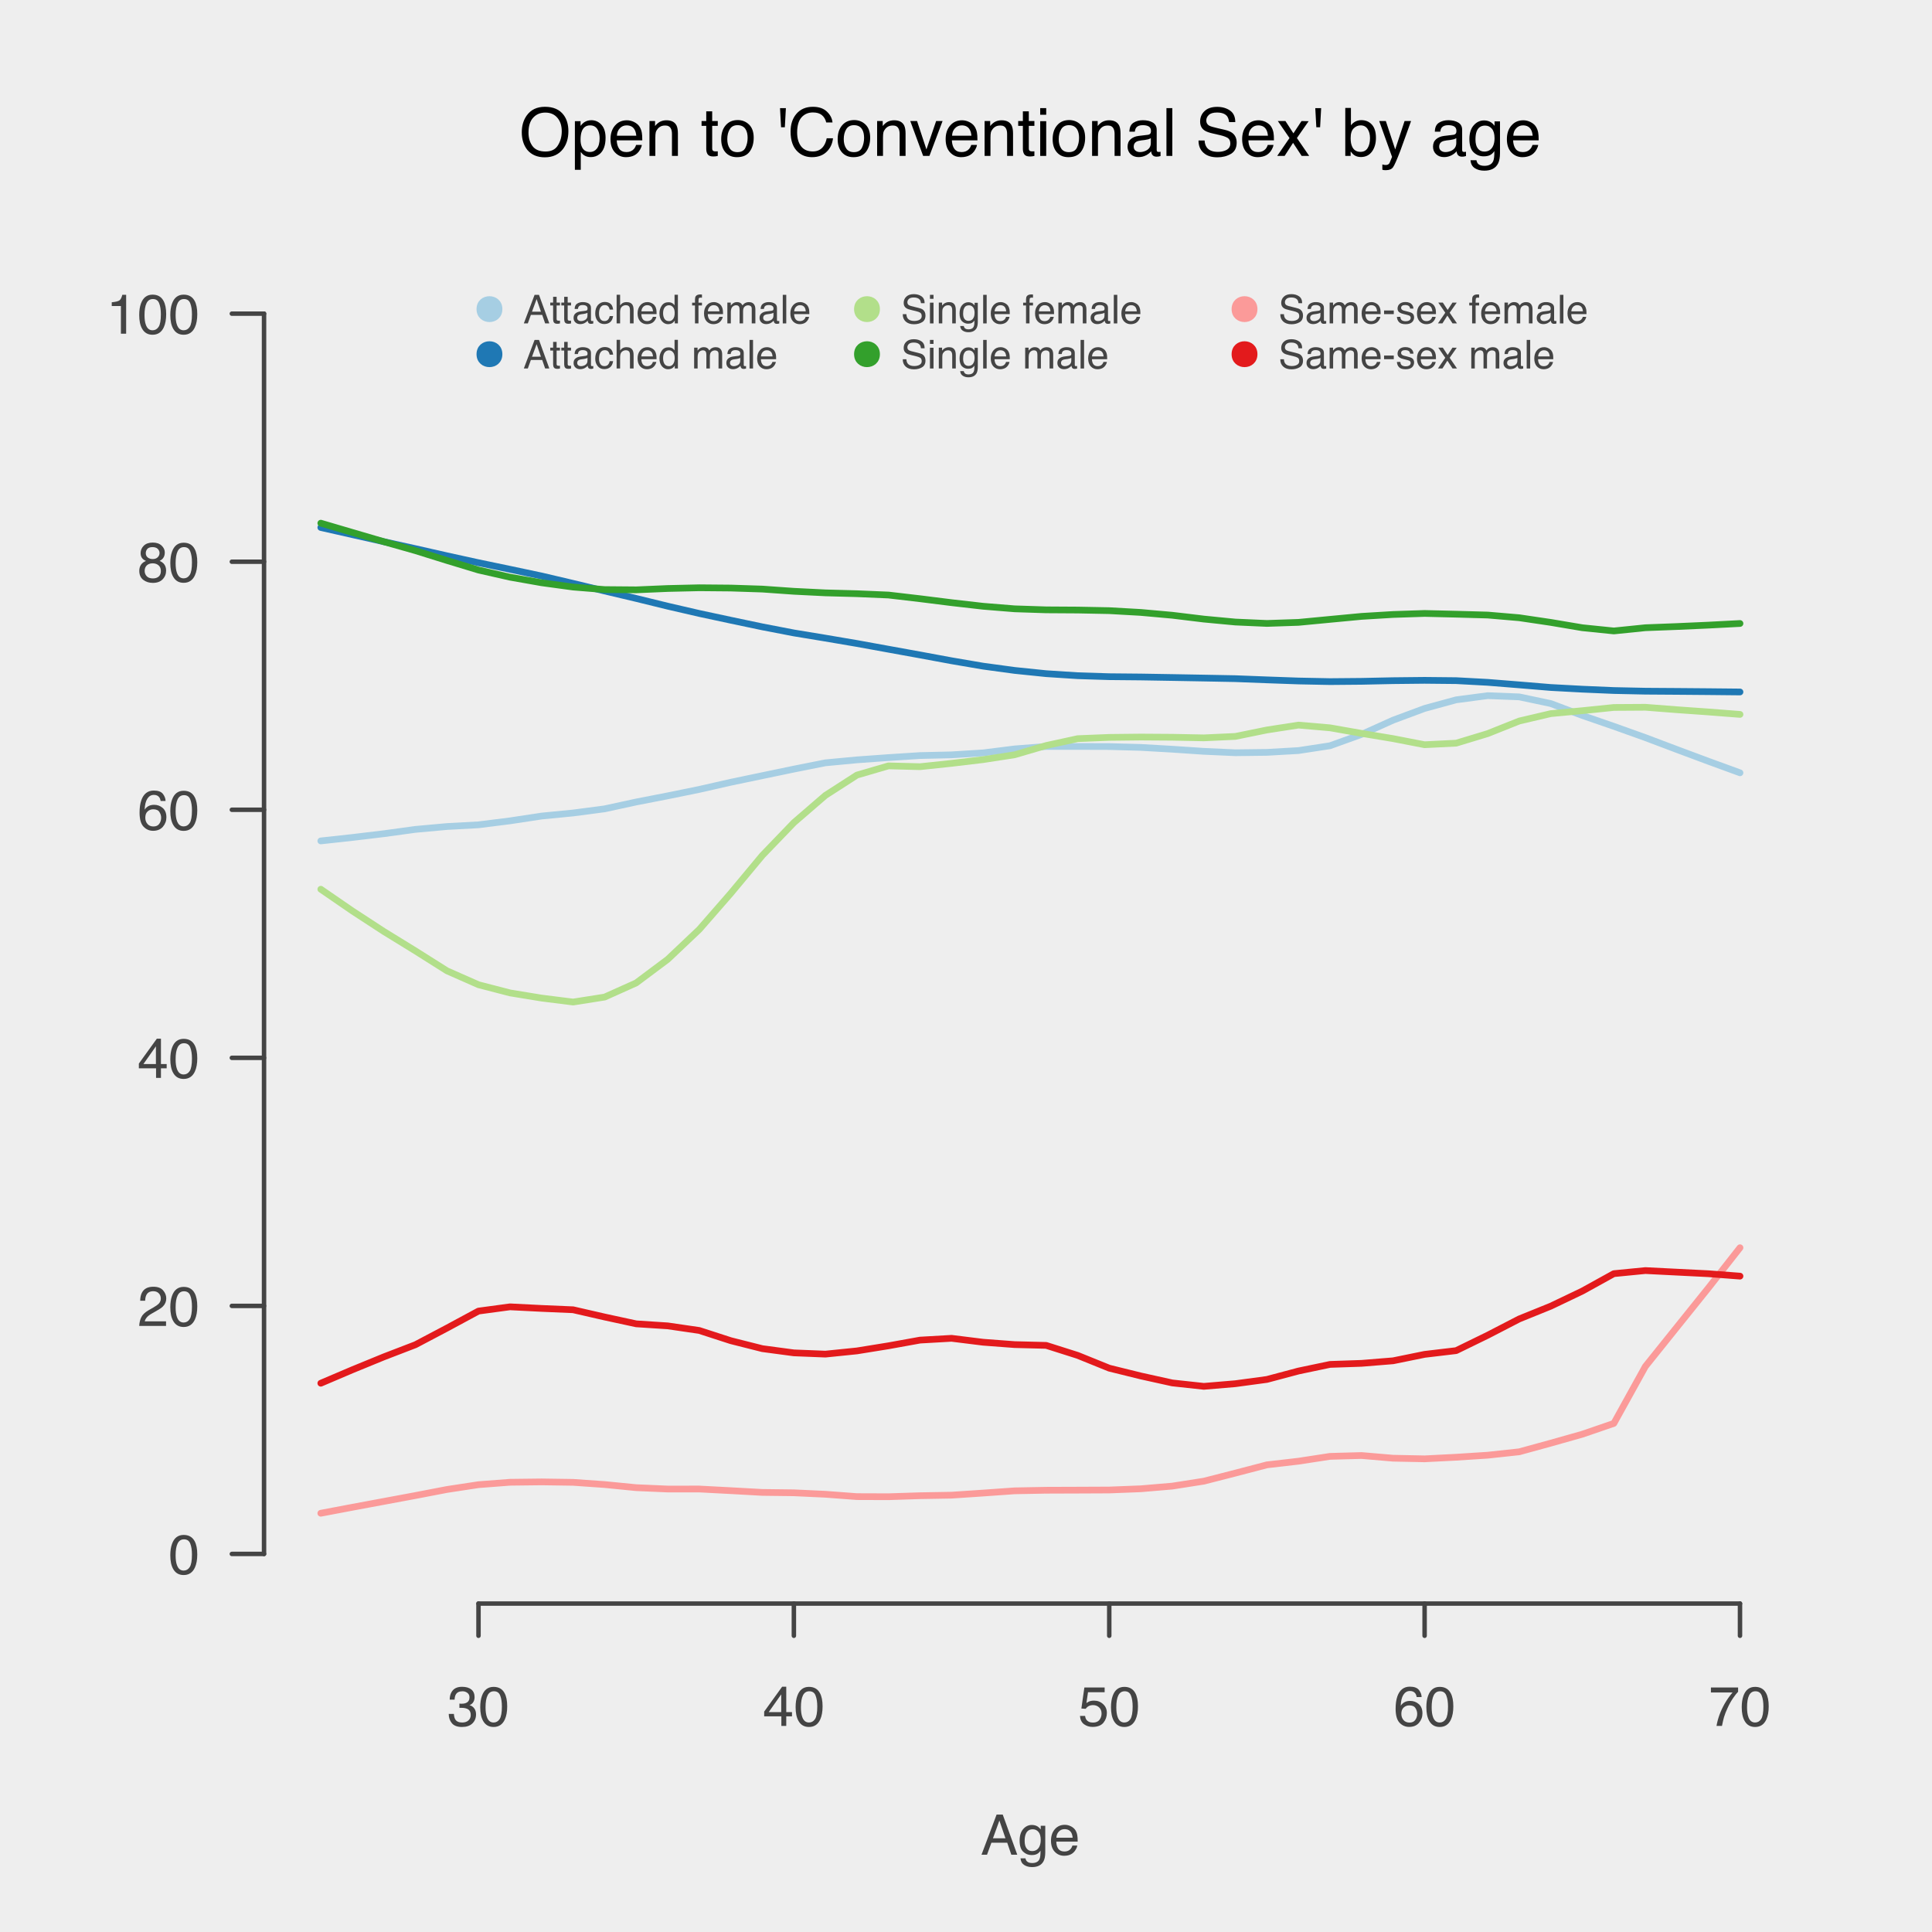 <?xml version="1.0" encoding="UTF-8"?>
<svg xmlns="http://www.w3.org/2000/svg" xmlns:xlink="http://www.w3.org/1999/xlink" width="432pt" height="432pt" viewBox="0 0 432 432" version="1.1">
<defs>
<g>
<symbol overflow="visible" id="glyph0-0">
<path style="stroke:none;" d="M 0.406 0 L 0.406 -8.969 L 7.516 -8.969 L 7.516 0 Z M 6.391 -1.125 L 6.391 -7.844 L 1.531 -7.844 L 1.531 -1.125 Z "/>
</symbol>
<symbol overflow="visible" id="glyph0-1">
<path style="stroke:none;" d="M 3.25 0.234 C 2.219 0.234 1.469 -0.047 1 -0.609 C 0.531 -1.18 0.297 -1.875 0.297 -2.688 L 1.453 -2.688 C 1.492 -2.125 1.598 -1.711 1.766 -1.453 C 2.047 -0.992 2.562 -0.766 3.312 -0.766 C 3.883 -0.766 4.344 -0.914 4.688 -1.219 C 5.039 -1.531 5.219 -1.93 5.219 -2.422 C 5.219 -3.023 5.035 -3.445 4.672 -3.688 C 4.305 -3.926 3.797 -4.047 3.141 -4.047 C 3.066 -4.047 2.988 -4.047 2.906 -4.047 C 2.832 -4.047 2.758 -4.039 2.688 -4.031 L 2.688 -5 C 2.801 -4.988 2.895 -4.977 2.969 -4.969 C 3.051 -4.969 3.133 -4.969 3.219 -4.969 C 3.633 -4.969 3.973 -5.035 4.234 -5.172 C 4.703 -5.398 4.938 -5.805 4.938 -6.391 C 4.938 -6.828 4.781 -7.16 4.469 -7.391 C 4.156 -7.629 3.797 -7.75 3.391 -7.75 C 2.648 -7.75 2.145 -7.504 1.875 -7.016 C 1.719 -6.742 1.629 -6.363 1.609 -5.875 L 0.516 -5.875 C 0.516 -6.52 0.645 -7.07 0.906 -7.531 C 1.352 -8.344 2.141 -8.75 3.266 -8.75 C 4.16 -8.75 4.852 -8.551 5.344 -8.156 C 5.832 -7.758 6.078 -7.188 6.078 -6.438 C 6.078 -5.895 5.93 -5.457 5.641 -5.125 C 5.461 -4.914 5.227 -4.754 4.938 -4.641 C 5.406 -4.516 5.766 -4.27 6.016 -3.906 C 6.273 -3.551 6.406 -3.113 6.406 -2.594 C 6.406 -1.758 6.129 -1.078 5.578 -0.547 C 5.035 -0.023 4.258 0.234 3.25 0.234 Z "/>
</symbol>
<symbol overflow="visible" id="glyph0-2">
<path style="stroke:none;" d="M 3.375 -8.734 C 4.508 -8.734 5.328 -8.27 5.828 -7.344 C 6.223 -6.625 6.422 -5.633 6.422 -4.375 C 6.422 -3.188 6.242 -2.207 5.891 -1.438 C 5.379 -0.32 4.539 0.234 3.375 0.234 C 2.32 0.234 1.539 -0.219 1.031 -1.125 C 0.602 -1.883 0.391 -2.906 0.391 -4.188 C 0.391 -5.188 0.52 -6.039 0.781 -6.75 C 1.258 -8.07 2.125 -8.734 3.375 -8.734 Z M 3.375 -0.766 C 3.938 -0.766 4.383 -1.016 4.719 -1.516 C 5.062 -2.023 5.234 -2.969 5.234 -4.344 C 5.234 -5.332 5.109 -6.145 4.859 -6.781 C 4.617 -7.426 4.148 -7.75 3.453 -7.75 C 2.805 -7.75 2.332 -7.441 2.031 -6.828 C 1.727 -6.223 1.578 -5.332 1.578 -4.156 C 1.578 -3.258 1.676 -2.539 1.875 -2 C 2.164 -1.176 2.664 -0.766 3.375 -0.766 Z "/>
</symbol>
<symbol overflow="visible" id="glyph0-3">
<path style="stroke:none;" d="M 4.125 -3.094 L 4.125 -7.062 L 1.328 -3.094 Z M 4.156 0 L 4.156 -2.141 L 0.312 -2.141 L 0.312 -3.203 L 4.328 -8.766 L 5.25 -8.766 L 5.25 -3.094 L 6.531 -3.094 L 6.531 -2.141 L 5.25 -2.141 L 5.25 0 Z "/>
</symbol>
<symbol overflow="visible" id="glyph0-4">
<path style="stroke:none;" d="M 1.547 -2.234 C 1.617 -1.598 1.91 -1.16 2.422 -0.922 C 2.68 -0.805 2.984 -0.75 3.328 -0.75 C 3.973 -0.75 4.453 -0.953 4.766 -1.359 C 5.078 -1.773 5.234 -2.238 5.234 -2.75 C 5.234 -3.352 5.047 -3.82 4.672 -4.156 C 4.305 -4.488 3.863 -4.656 3.344 -4.656 C 2.957 -4.656 2.629 -4.582 2.359 -4.438 C 2.086 -4.289 1.859 -4.086 1.672 -3.828 L 0.719 -3.891 L 1.391 -8.594 L 5.922 -8.594 L 5.922 -7.531 L 2.203 -7.531 L 1.844 -5.109 C 2.039 -5.254 2.234 -5.367 2.422 -5.453 C 2.742 -5.586 3.117 -5.656 3.547 -5.656 C 4.348 -5.656 5.023 -5.395 5.578 -4.875 C 6.141 -4.363 6.422 -3.707 6.422 -2.906 C 6.422 -2.082 6.164 -1.352 5.656 -0.719 C 5.145 -0.094 4.328 0.219 3.203 0.219 C 2.492 0.219 1.863 0.02 1.312 -0.375 C 0.77 -0.781 0.469 -1.398 0.406 -2.234 Z "/>
</symbol>
<symbol overflow="visible" id="glyph0-5">
<path style="stroke:none;" d="M 3.656 -8.781 C 4.633 -8.781 5.316 -8.523 5.703 -8.016 C 6.086 -7.504 6.281 -6.984 6.281 -6.453 L 5.188 -6.453 C 5.125 -6.797 5.02 -7.066 4.875 -7.266 C 4.613 -7.629 4.211 -7.812 3.672 -7.812 C 3.055 -7.812 2.566 -7.523 2.203 -6.953 C 1.848 -6.391 1.648 -5.578 1.609 -4.516 C 1.859 -4.891 2.176 -5.172 2.562 -5.359 C 2.906 -5.516 3.297 -5.594 3.734 -5.594 C 4.461 -5.594 5.098 -5.359 5.641 -4.891 C 6.191 -4.422 6.469 -3.723 6.469 -2.797 C 6.469 -2.004 6.207 -1.301 5.688 -0.688 C 5.164 -0.082 4.43 0.219 3.484 0.219 C 2.66 0.219 1.953 -0.086 1.359 -0.703 C 0.766 -1.328 0.469 -2.375 0.469 -3.844 C 0.469 -4.926 0.598 -5.848 0.859 -6.609 C 1.367 -8.055 2.301 -8.781 3.656 -8.781 Z M 3.578 -0.75 C 4.148 -0.75 4.578 -0.941 4.859 -1.328 C 5.148 -1.723 5.297 -2.18 5.297 -2.703 C 5.297 -3.148 5.164 -3.578 4.906 -3.984 C 4.656 -4.391 4.191 -4.594 3.516 -4.594 C 3.047 -4.594 2.633 -4.438 2.281 -4.125 C 1.926 -3.812 1.75 -3.336 1.75 -2.703 C 1.75 -2.148 1.91 -1.688 2.234 -1.312 C 2.555 -0.938 3.004 -0.75 3.578 -0.75 Z "/>
</symbol>
<symbol overflow="visible" id="glyph0-6">
<path style="stroke:none;" d="M 6.531 -8.594 L 6.531 -7.641 C 6.25 -7.367 5.875 -6.895 5.406 -6.219 C 4.945 -5.539 4.539 -4.812 4.188 -4.031 C 3.832 -3.27 3.562 -2.578 3.375 -1.953 C 3.258 -1.547 3.109 -0.895 2.922 0 L 1.703 0 C 1.984 -1.664 2.594 -3.328 3.531 -4.984 C 4.094 -5.953 4.68 -6.785 5.297 -7.484 L 0.453 -7.484 L 0.453 -8.594 Z "/>
</symbol>
<symbol overflow="visible" id="glyph0-7">
<path style="stroke:none;" d="M 0.391 0 C 0.43 -0.75 0.586 -1.398 0.859 -1.953 C 1.129 -2.516 1.656 -3.023 2.438 -3.484 L 3.609 -4.156 C 4.141 -4.469 4.508 -4.727 4.719 -4.938 C 5.051 -5.281 5.219 -5.672 5.219 -6.109 C 5.219 -6.609 5.062 -7.008 4.75 -7.312 C 4.445 -7.613 4.047 -7.766 3.547 -7.766 C 2.785 -7.766 2.266 -7.477 1.984 -6.906 C 1.828 -6.602 1.738 -6.18 1.719 -5.641 L 0.609 -5.641 C 0.617 -6.398 0.758 -7.02 1.031 -7.5 C 1.5 -8.344 2.336 -8.766 3.547 -8.766 C 4.547 -8.766 5.273 -8.492 5.734 -7.953 C 6.203 -7.41 6.438 -6.812 6.438 -6.156 C 6.438 -5.457 6.188 -4.859 5.688 -4.359 C 5.406 -4.066 4.895 -3.719 4.156 -3.312 L 3.328 -2.844 C 2.93 -2.625 2.617 -2.414 2.391 -2.219 C 1.984 -1.863 1.727 -1.469 1.625 -1.031 L 6.391 -1.031 L 6.391 0 Z "/>
</symbol>
<symbol overflow="visible" id="glyph0-8">
<path style="stroke:none;" d="M 3.406 -5.078 C 3.883 -5.078 4.258 -5.211 4.531 -5.484 C 4.801 -5.754 4.938 -6.078 4.938 -6.453 C 4.938 -6.773 4.805 -7.07 4.547 -7.344 C 4.285 -7.613 3.891 -7.75 3.359 -7.75 C 2.828 -7.75 2.441 -7.613 2.203 -7.344 C 1.973 -7.07 1.859 -6.754 1.859 -6.391 C 1.859 -5.984 2.008 -5.66 2.312 -5.422 C 2.625 -5.191 2.988 -5.078 3.406 -5.078 Z M 3.469 -0.75 C 3.977 -0.75 4.398 -0.883 4.734 -1.156 C 5.066 -1.438 5.234 -1.848 5.234 -2.391 C 5.234 -2.953 5.062 -3.379 4.719 -3.672 C 4.375 -3.973 3.93 -4.125 3.391 -4.125 C 2.859 -4.125 2.426 -3.973 2.094 -3.672 C 1.77 -3.367 1.609 -2.953 1.609 -2.422 C 1.609 -1.973 1.758 -1.582 2.062 -1.25 C 2.363 -0.914 2.832 -0.75 3.469 -0.75 Z M 1.906 -4.656 C 1.602 -4.789 1.363 -4.941 1.188 -5.109 C 0.863 -5.441 0.703 -5.867 0.703 -6.391 C 0.703 -7.035 0.938 -7.594 1.406 -8.062 C 1.883 -8.531 2.555 -8.766 3.422 -8.766 C 4.266 -8.766 4.922 -8.539 5.391 -8.094 C 5.867 -7.656 6.109 -7.145 6.109 -6.562 C 6.109 -6.008 5.969 -5.566 5.688 -5.234 C 5.539 -5.035 5.301 -4.848 4.969 -4.672 C 5.332 -4.504 5.617 -4.312 5.828 -4.094 C 6.211 -3.688 6.406 -3.16 6.406 -2.516 C 6.406 -1.742 6.145 -1.086 5.625 -0.547 C 5.113 -0.016 4.383 0.25 3.438 0.25 C 2.594 0.25 1.875 0.02 1.281 -0.438 C 0.695 -0.906 0.406 -1.578 0.406 -2.453 C 0.406 -2.973 0.531 -3.422 0.781 -3.797 C 1.031 -4.172 1.406 -4.457 1.906 -4.656 Z "/>
</symbol>
<symbol overflow="visible" id="glyph0-9">
<path style="stroke:none;" d="M 1.203 -6.188 L 1.203 -7.031 C 1.992 -7.102 2.547 -7.227 2.859 -7.406 C 3.172 -7.594 3.406 -8.023 3.562 -8.703 L 4.422 -8.703 L 4.422 0 L 3.25 0 L 3.25 -6.188 Z "/>
</symbol>
<symbol overflow="visible" id="glyph0-10">
<path style="stroke:none;" d="M 5.547 -3.672 L 4.188 -7.641 L 2.75 -3.672 Z M 3.562 -8.969 L 4.938 -8.969 L 8.188 0 L 6.859 0 L 5.938 -2.688 L 2.406 -2.688 L 1.422 0 L 0.188 0 Z M 4.188 -8.969 Z "/>
</symbol>
<symbol overflow="visible" id="glyph0-11">
<path style="stroke:none;" d="M 3.109 -6.656 C 3.617 -6.656 4.066 -6.531 4.453 -6.281 C 4.66 -6.133 4.875 -5.926 5.094 -5.656 L 5.094 -6.469 L 6.109 -6.469 L 6.109 -0.531 C 6.109 0.301 5.984 0.957 5.734 1.438 C 5.273 2.32 4.414 2.766 3.156 2.766 C 2.445 2.766 1.852 2.602 1.375 2.281 C 0.895 1.969 0.629 1.477 0.578 0.812 L 1.688 0.812 C 1.738 1.102 1.848 1.328 2.016 1.484 C 2.254 1.734 2.645 1.859 3.188 1.859 C 4.02 1.859 4.566 1.562 4.828 0.969 C 4.984 0.613 5.055 -0.008 5.047 -0.906 C 4.828 -0.57 4.562 -0.32 4.25 -0.156 C 3.945 0 3.539 0.078 3.031 0.078 C 2.32 0.078 1.703 -0.172 1.172 -0.672 C 0.641 -1.172 0.375 -2.004 0.375 -3.172 C 0.375 -4.266 0.641 -5.117 1.172 -5.734 C 1.711 -6.348 2.359 -6.656 3.109 -6.656 Z M 5.094 -3.297 C 5.094 -4.109 4.926 -4.707 4.594 -5.094 C 4.258 -5.488 3.832 -5.688 3.312 -5.688 C 2.539 -5.688 2.016 -5.32 1.734 -4.594 C 1.578 -4.207 1.5 -3.703 1.5 -3.078 C 1.5 -2.336 1.648 -1.773 1.953 -1.391 C 2.254 -1.004 2.656 -0.812 3.156 -0.812 C 3.945 -0.812 4.504 -1.172 4.828 -1.891 C 5.004 -2.285 5.094 -2.754 5.094 -3.297 Z M 3.234 -6.703 Z "/>
</symbol>
<symbol overflow="visible" id="glyph0-12">
<path style="stroke:none;" d="M 3.531 -6.688 C 3.988 -6.688 4.438 -6.578 4.875 -6.359 C 5.312 -6.141 5.645 -5.859 5.875 -5.516 C 6.094 -5.18 6.238 -4.797 6.312 -4.359 C 6.375 -4.055 6.406 -3.578 6.406 -2.922 L 1.625 -2.922 C 1.633 -2.254 1.785 -1.719 2.078 -1.312 C 2.379 -0.914 2.836 -0.719 3.453 -0.719 C 4.023 -0.719 4.484 -0.906 4.828 -1.281 C 5.016 -1.508 5.148 -1.766 5.234 -2.047 L 6.312 -2.047 C 6.289 -1.805 6.195 -1.539 6.031 -1.25 C 5.875 -0.957 5.695 -0.719 5.5 -0.531 C 5.164 -0.195 4.75 0.023 4.25 0.141 C 3.988 0.203 3.691 0.234 3.359 0.234 C 2.547 0.234 1.852 -0.062 1.281 -0.656 C 0.719 -1.25 0.438 -2.078 0.438 -3.141 C 0.438 -4.191 0.723 -5.047 1.297 -5.703 C 1.867 -6.359 2.613 -6.688 3.531 -6.688 Z M 5.281 -3.797 C 5.238 -4.266 5.133 -4.645 4.969 -4.938 C 4.664 -5.457 4.16 -5.719 3.453 -5.719 C 2.953 -5.719 2.531 -5.535 2.188 -5.172 C 1.844 -4.805 1.66 -4.348 1.641 -3.797 Z M 3.422 -6.703 Z "/>
</symbol>
<symbol overflow="visible" id="glyph1-0">
<path style="stroke:none;" d="M 0.484 0 L 0.484 -10.688 L 8.969 -10.688 L 8.969 0 Z M 7.625 -1.344 L 7.625 -9.359 L 1.812 -9.359 L 1.812 -1.344 Z "/>
</symbol>
<symbol overflow="visible" id="glyph1-1">
<path style="stroke:none;" d="M 5.75 -10.984 C 7.633 -10.984 9.031 -10.375 9.938 -9.156 C 10.645 -8.219 11 -7.008 11 -5.531 C 11 -3.938 10.598 -2.609 9.797 -1.547 C 8.836 -0.305 7.477 0.312 5.719 0.312 C 4.07 0.312 2.781 -0.227 1.844 -1.312 C 1 -2.363 0.578 -3.691 0.578 -5.297 C 0.578 -6.734 0.938 -7.969 1.656 -9 C 2.582 -10.32 3.945 -10.984 5.75 -10.984 Z M 5.891 -0.984 C 7.172 -0.984 8.094 -1.441 8.656 -2.359 C 9.227 -3.273 9.516 -4.328 9.516 -5.516 C 9.516 -6.766 9.188 -7.77 8.531 -8.531 C 7.875 -9.301 6.977 -9.688 5.844 -9.688 C 4.727 -9.688 3.82 -9.305 3.125 -8.547 C 2.426 -7.797 2.078 -6.68 2.078 -5.203 C 2.078 -4.016 2.375 -3.016 2.969 -2.203 C 3.57 -1.391 4.547 -0.984 5.891 -0.984 Z M 5.797 -10.984 Z "/>
</symbol>
<symbol overflow="visible" id="glyph1-2">
<path style="stroke:none;" d="M 4.25 -0.875 C 4.863 -0.875 5.375 -1.129 5.781 -1.641 C 6.188 -2.16 6.391 -2.926 6.391 -3.938 C 6.391 -4.562 6.297 -5.098 6.109 -5.547 C 5.773 -6.398 5.156 -6.828 4.25 -6.828 C 3.344 -6.828 2.723 -6.375 2.391 -5.469 C 2.211 -4.988 2.125 -4.375 2.125 -3.625 C 2.125 -3.02 2.211 -2.508 2.391 -2.094 C 2.723 -1.281 3.344 -0.875 4.25 -0.875 Z M 0.859 -7.766 L 2.125 -7.766 L 2.125 -6.719 C 2.395 -7.07 2.68 -7.348 2.984 -7.547 C 3.43 -7.836 3.953 -7.984 4.547 -7.984 C 5.43 -7.984 6.18 -7.645 6.797 -6.969 C 7.41 -6.289 7.719 -5.32 7.719 -4.062 C 7.719 -2.363 7.273 -1.148 6.391 -0.422 C 5.828 0.035 5.172 0.266 4.422 0.266 C 3.836 0.266 3.348 0.133 2.953 -0.125 C 2.711 -0.27 2.453 -0.52 2.172 -0.875 L 2.172 3.109 L 0.859 3.109 Z "/>
</symbol>
<symbol overflow="visible" id="glyph1-3">
<path style="stroke:none;" d="M 4.203 -7.969 C 4.754 -7.969 5.289 -7.836 5.812 -7.578 C 6.332 -7.316 6.727 -6.984 7 -6.578 C 7.258 -6.18 7.438 -5.723 7.531 -5.203 C 7.602 -4.836 7.641 -4.266 7.641 -3.484 L 1.922 -3.484 C 1.953 -2.691 2.141 -2.055 2.484 -1.578 C 2.836 -1.098 3.379 -0.859 4.109 -0.859 C 4.797 -0.859 5.344 -1.082 5.75 -1.531 C 5.977 -1.789 6.145 -2.098 6.25 -2.453 L 7.531 -2.453 C 7.5 -2.16 7.383 -1.836 7.188 -1.484 C 7 -1.129 6.785 -0.844 6.547 -0.625 C 6.148 -0.238 5.66 0.02 5.078 0.156 C 4.754 0.238 4.395 0.281 4 0.281 C 3.031 0.281 2.207 -0.07 1.531 -0.781 C 0.863 -1.488 0.531 -2.477 0.531 -3.75 C 0.531 -5 0.867 -6.016 1.547 -6.797 C 2.223 -7.578 3.109 -7.969 4.203 -7.969 Z M 6.297 -4.516 C 6.242 -5.086 6.117 -5.539 5.922 -5.875 C 5.566 -6.508 4.969 -6.828 4.125 -6.828 C 3.52 -6.828 3.016 -6.609 2.609 -6.172 C 2.203 -5.742 1.988 -5.191 1.969 -4.516 Z M 4.078 -7.984 Z "/>
</symbol>
<symbol overflow="visible" id="glyph1-4">
<path style="stroke:none;" d="M 0.953 -7.797 L 2.203 -7.797 L 2.203 -6.688 C 2.578 -7.145 2.969 -7.473 3.375 -7.672 C 3.789 -7.867 4.25 -7.969 4.75 -7.969 C 5.852 -7.969 6.602 -7.582 7 -6.812 C 7.207 -6.383 7.312 -5.781 7.312 -5 L 7.312 0 L 5.984 0 L 5.984 -4.906 C 5.984 -5.383 5.91 -5.77 5.766 -6.062 C 5.535 -6.551 5.113 -6.797 4.5 -6.797 C 4.195 -6.797 3.941 -6.766 3.734 -6.703 C 3.379 -6.586 3.066 -6.375 2.797 -6.062 C 2.578 -5.801 2.43 -5.531 2.359 -5.25 C 2.297 -4.977 2.266 -4.586 2.266 -4.078 L 2.266 0 L 0.953 0 Z M 4.047 -7.984 Z "/>
</symbol>
<symbol overflow="visible" id="glyph1-5">
<path style="stroke:none;" d=""/>
</symbol>
<symbol overflow="visible" id="glyph1-6">
<path style="stroke:none;" d="M 1.219 -9.969 L 2.547 -9.969 L 2.547 -7.797 L 3.797 -7.797 L 3.797 -6.719 L 2.547 -6.719 L 2.547 -1.641 C 2.547 -1.367 2.641 -1.188 2.828 -1.094 C 2.93 -1.039 3.098 -1.016 3.328 -1.016 C 3.391 -1.016 3.457 -1.016 3.531 -1.016 C 3.602 -1.016 3.691 -1.02 3.797 -1.031 L 3.797 0 C 3.641 0.039 3.477 0.07 3.312 0.094 C 3.156 0.113 2.984 0.125 2.797 0.125 C 2.18 0.125 1.766 -0.031 1.547 -0.344 C 1.328 -0.656 1.219 -1.062 1.219 -1.562 L 1.219 -6.719 L 0.172 -6.719 L 0.172 -7.797 L 1.219 -7.797 Z "/>
</symbol>
<symbol overflow="visible" id="glyph1-7">
<path style="stroke:none;" d="M 4.047 -0.844 C 4.922 -0.844 5.52 -1.172 5.844 -1.828 C 6.164 -2.484 6.328 -3.219 6.328 -4.031 C 6.328 -4.75 6.207 -5.336 5.969 -5.797 C 5.602 -6.516 4.969 -6.875 4.062 -6.875 C 3.27 -6.875 2.691 -6.566 2.328 -5.953 C 1.961 -5.348 1.781 -4.613 1.781 -3.75 C 1.781 -2.914 1.961 -2.223 2.328 -1.672 C 2.691 -1.117 3.266 -0.844 4.047 -0.844 Z M 4.109 -8.016 C 5.109 -8.016 5.953 -7.68 6.641 -7.016 C 7.336 -6.348 7.688 -5.363 7.688 -4.062 C 7.688 -2.801 7.379 -1.758 6.766 -0.938 C 6.16 -0.125 5.219 0.281 3.938 0.281 C 2.863 0.281 2.008 -0.078 1.375 -0.797 C 0.738 -1.523 0.422 -2.504 0.422 -3.734 C 0.422 -5.035 0.754 -6.07 1.422 -6.844 C 2.086 -7.625 2.984 -8.016 4.109 -8.016 Z M 4.062 -7.984 Z "/>
</symbol>
<symbol overflow="visible" id="glyph1-8">
<path style="stroke:none;" d="M 2.453 -10.688 L 2.219 -6.406 L 1.375 -6.406 L 1.141 -10.688 Z "/>
</symbol>
<symbol overflow="visible" id="glyph1-9">
<path style="stroke:none;" d="M 5.641 -10.984 C 6.992 -10.984 8.039 -10.625 8.781 -9.906 C 9.531 -9.195 9.945 -8.391 10.031 -7.484 L 8.625 -7.484 C 8.469 -8.172 8.148 -8.711 7.672 -9.109 C 7.191 -9.516 6.52 -9.719 5.656 -9.719 C 4.602 -9.719 3.75 -9.348 3.094 -8.609 C 2.445 -7.867 2.125 -6.738 2.125 -5.219 C 2.125 -3.957 2.414 -2.938 3 -2.156 C 3.594 -1.383 4.469 -1 5.625 -1 C 6.695 -1 7.508 -1.41 8.062 -2.234 C 8.363 -2.66 8.586 -3.227 8.734 -3.938 L 10.141 -3.938 C 10.016 -2.801 9.598 -1.852 8.891 -1.094 C 8.035 -0.176 6.891 0.281 5.453 0.281 C 4.211 0.281 3.172 -0.098 2.328 -0.859 C 1.211 -1.848 0.656 -3.379 0.656 -5.453 C 0.656 -7.035 1.07 -8.332 1.906 -9.344 C 2.812 -10.438 4.055 -10.984 5.641 -10.984 Z M 5.344 -10.984 Z "/>
</symbol>
<symbol overflow="visible" id="glyph1-10">
<path style="stroke:none;" d="M 1.594 -7.797 L 3.688 -1.453 L 5.859 -7.797 L 7.297 -7.797 L 4.359 0 L 2.953 0 L 0.078 -7.797 Z "/>
</symbol>
<symbol overflow="visible" id="glyph1-11">
<path style="stroke:none;" d="M 0.953 -7.766 L 2.297 -7.766 L 2.297 0 L 0.953 0 Z M 0.953 -10.688 L 2.297 -10.688 L 2.297 -9.203 L 0.953 -9.203 Z "/>
</symbol>
<symbol overflow="visible" id="glyph1-12">
<path style="stroke:none;" d="M 1.969 -2.078 C 1.969 -1.691 2.102 -1.391 2.375 -1.172 C 2.656 -0.961 2.984 -0.859 3.359 -0.859 C 3.816 -0.859 4.266 -0.961 4.703 -1.172 C 5.43 -1.523 5.797 -2.102 5.797 -2.906 L 5.797 -3.969 C 5.629 -3.863 5.422 -3.773 5.172 -3.703 C 4.922 -3.641 4.676 -3.594 4.438 -3.562 L 3.641 -3.469 C 3.16 -3.406 2.801 -3.305 2.562 -3.172 C 2.164 -2.941 1.969 -2.578 1.969 -2.078 Z M 5.141 -4.719 C 5.441 -4.758 5.645 -4.891 5.75 -5.109 C 5.801 -5.223 5.828 -5.391 5.828 -5.609 C 5.828 -6.055 5.664 -6.379 5.344 -6.578 C 5.031 -6.773 4.578 -6.875 3.984 -6.875 C 3.305 -6.875 2.82 -6.691 2.531 -6.328 C 2.375 -6.117 2.27 -5.816 2.219 -5.422 L 1 -5.422 C 1.02 -6.379 1.328 -7.047 1.922 -7.422 C 2.523 -7.797 3.223 -7.984 4.016 -7.984 C 4.93 -7.984 5.676 -7.805 6.25 -7.453 C 6.82 -7.109 7.109 -6.566 7.109 -5.828 L 7.109 -1.344 C 7.109 -1.207 7.133 -1.098 7.188 -1.016 C 7.238 -0.93 7.359 -0.891 7.547 -0.891 C 7.598 -0.891 7.66 -0.891 7.734 -0.891 C 7.805 -0.898 7.883 -0.914 7.969 -0.938 L 7.969 0.031 C 7.77 0.094 7.613 0.129 7.5 0.141 C 7.395 0.16 7.25 0.172 7.062 0.172 C 6.613 0.172 6.285 0.008 6.078 -0.312 C 5.973 -0.477 5.898 -0.719 5.859 -1.031 C 5.586 -0.688 5.203 -0.383 4.703 -0.125 C 4.203 0.133 3.656 0.266 3.062 0.266 C 2.332 0.266 1.738 0.047 1.281 -0.391 C 0.82 -0.836 0.594 -1.391 0.594 -2.047 C 0.594 -2.766 0.816 -3.32 1.266 -3.719 C 1.723 -4.125 2.316 -4.375 3.047 -4.469 Z M 4.047 -7.984 Z "/>
</symbol>
<symbol overflow="visible" id="glyph1-13">
<path style="stroke:none;" d="M 1 -10.688 L 2.312 -10.688 L 2.312 0 L 1 0 Z "/>
</symbol>
<symbol overflow="visible" id="glyph1-14">
<path style="stroke:none;" d="M 2.078 -3.453 C 2.109 -2.848 2.254 -2.352 2.516 -1.969 C 2.992 -1.258 3.836 -0.906 5.047 -0.906 C 5.586 -0.906 6.082 -0.984 6.531 -1.141 C 7.395 -1.441 7.828 -1.984 7.828 -2.766 C 7.828 -3.336 7.645 -3.75 7.281 -4 C 6.914 -4.238 6.336 -4.453 5.547 -4.641 L 4.109 -4.969 C 3.16 -5.176 2.488 -5.41 2.094 -5.672 C 1.414 -6.117 1.078 -6.785 1.078 -7.672 C 1.078 -8.629 1.41 -9.414 2.078 -10.031 C 2.742 -10.656 3.68 -10.969 4.891 -10.969 C 6.016 -10.969 6.969 -10.695 7.75 -10.156 C 8.539 -9.613 8.938 -8.75 8.938 -7.562 L 7.562 -7.562 C 7.488 -8.125 7.336 -8.562 7.109 -8.875 C 6.66 -9.426 5.91 -9.703 4.859 -9.703 C 4.004 -9.703 3.391 -9.52 3.016 -9.156 C 2.641 -8.801 2.453 -8.391 2.453 -7.922 C 2.453 -7.398 2.672 -7.016 3.109 -6.766 C 3.391 -6.609 4.035 -6.414 5.047 -6.188 L 6.547 -5.844 C 7.273 -5.676 7.832 -5.453 8.219 -5.172 C 8.906 -4.672 9.25 -3.941 9.25 -2.984 C 9.25 -1.805 8.816 -0.961 7.953 -0.453 C 7.086 0.055 6.086 0.312 4.953 0.312 C 3.617 0.312 2.578 -0.023 1.828 -0.703 C 1.078 -1.379 0.707 -2.297 0.719 -3.453 Z M 5 -10.984 Z "/>
</symbol>
<symbol overflow="visible" id="glyph1-15">
<path style="stroke:none;" d="M 0.219 -7.797 L 1.922 -7.797 L 3.703 -5.047 L 5.516 -7.797 L 7.109 -7.766 L 4.484 -4 L 7.234 0 L 5.547 0 L 3.625 -2.922 L 1.734 0 L 0.078 0 L 2.828 -4 Z "/>
</symbol>
<symbol overflow="visible" id="glyph1-16">
<path style="stroke:none;" d="M 0.859 -10.734 L 2.125 -10.734 L 2.125 -6.844 C 2.414 -7.219 2.758 -7.504 3.156 -7.703 C 3.551 -7.898 3.984 -8 4.453 -8 C 5.422 -8 6.207 -7.664 6.812 -7 C 7.414 -6.332 7.719 -5.348 7.719 -4.047 C 7.719 -2.816 7.422 -1.789 6.828 -0.969 C 6.234 -0.156 5.406 0.25 4.344 0.25 C 3.75 0.25 3.25 0.102 2.844 -0.188 C 2.602 -0.352 2.344 -0.625 2.062 -1 L 2.062 0 L 0.859 0 Z M 4.266 -0.906 C 4.973 -0.906 5.504 -1.188 5.859 -1.75 C 6.211 -2.312 6.391 -3.055 6.391 -3.984 C 6.391 -4.805 6.211 -5.484 5.859 -6.016 C 5.504 -6.555 4.984 -6.828 4.297 -6.828 C 3.703 -6.828 3.18 -6.602 2.734 -6.156 C 2.285 -5.719 2.062 -4.992 2.062 -3.984 C 2.062 -3.242 2.156 -2.648 2.344 -2.203 C 2.688 -1.336 3.328 -0.906 4.266 -0.906 Z "/>
</symbol>
<symbol overflow="visible" id="glyph1-17">
<path style="stroke:none;" d="M 5.828 -7.797 L 7.281 -7.797 C 7.094 -7.297 6.68 -6.156 6.047 -4.375 C 5.566 -3.031 5.172 -1.938 4.859 -1.094 C 4.098 0.895 3.562 2.102 3.25 2.531 C 2.938 2.969 2.406 3.188 1.656 3.188 C 1.469 3.188 1.32 3.18 1.219 3.172 C 1.125 3.16 1.004 3.133 0.859 3.094 L 0.859 1.906 C 1.086 1.969 1.25 2.004 1.344 2.016 C 1.445 2.023 1.539 2.031 1.625 2.031 C 1.863 2.031 2.039 1.988 2.156 1.906 C 2.27 1.832 2.367 1.738 2.453 1.625 C 2.473 1.582 2.555 1.379 2.703 1.016 C 2.859 0.66 2.969 0.395 3.031 0.219 L 0.156 -7.797 L 1.641 -7.797 L 3.734 -1.453 Z M 3.719 -7.984 Z "/>
</symbol>
<symbol overflow="visible" id="glyph1-18">
<path style="stroke:none;" d="M 3.719 -7.938 C 4.32 -7.938 4.852 -7.785 5.312 -7.484 C 5.562 -7.316 5.812 -7.066 6.062 -6.734 L 6.062 -7.719 L 7.281 -7.719 L 7.281 -0.641 C 7.281 0.359 7.133 1.141 6.844 1.703 C 6.301 2.766 5.273 3.297 3.766 3.297 C 2.922 3.297 2.211 3.109 1.641 2.734 C 1.066 2.359 0.75 1.77 0.688 0.969 L 2.016 0.969 C 2.078 1.312 2.203 1.582 2.391 1.781 C 2.691 2.07 3.16 2.219 3.797 2.219 C 4.797 2.219 5.453 1.863 5.766 1.156 C 5.953 0.738 6.035 -0.004 6.016 -1.078 C 5.754 -0.68 5.438 -0.383 5.062 -0.188 C 4.695 0 4.211 0.094 3.609 0.094 C 2.766 0.094 2.023 -0.203 1.391 -0.797 C 0.754 -1.398 0.438 -2.395 0.438 -3.781 C 0.438 -5.082 0.754 -6.098 1.391 -6.828 C 2.035 -7.566 2.812 -7.938 3.719 -7.938 Z M 6.062 -3.938 C 6.062 -4.895 5.863 -5.609 5.469 -6.078 C 5.07 -6.547 4.566 -6.781 3.953 -6.781 C 3.023 -6.781 2.395 -6.348 2.062 -5.484 C 1.883 -5.023 1.797 -4.422 1.797 -3.672 C 1.797 -2.785 1.973 -2.113 2.328 -1.656 C 2.68 -1.195 3.16 -0.969 3.766 -0.969 C 4.703 -0.969 5.363 -1.395 5.75 -2.25 C 5.957 -2.727 6.062 -3.289 6.062 -3.938 Z M 3.859 -7.984 Z "/>
</symbol>
<symbol overflow="visible" id="glyph2-0">
<path style="stroke:none;" d="M 0.281 0 L 0.281 -6.391 L 5.359 -6.391 L 5.359 0 Z M 4.562 -0.797 L 4.562 -5.594 L 1.094 -5.594 L 1.094 -0.797 Z "/>
</symbol>
<symbol overflow="visible" id="glyph2-1">
<path style="stroke:none;" d="M 3.953 -2.625 L 2.984 -5.438 L 1.953 -2.625 Z M 2.531 -6.391 L 3.516 -6.391 L 5.828 0 L 4.891 0 L 4.234 -1.906 L 1.703 -1.906 L 1.016 0 L 0.125 0 Z M 2.984 -6.391 Z "/>
</symbol>
<symbol overflow="visible" id="glyph2-2">
<path style="stroke:none;" d="M 0.734 -5.953 L 1.516 -5.953 L 1.516 -4.656 L 2.266 -4.656 L 2.266 -4.016 L 1.516 -4.016 L 1.516 -0.984 C 1.516 -0.816 1.57 -0.707 1.688 -0.656 C 1.75 -0.625 1.848 -0.609 1.984 -0.609 C 2.023 -0.609 2.066 -0.609 2.109 -0.609 C 2.148 -0.609 2.203 -0.613 2.266 -0.625 L 2.266 0 C 2.172 0.031 2.078 0.051 1.984 0.062 C 1.891 0.07 1.785 0.078 1.672 0.078 C 1.305 0.078 1.055 -0.016 0.922 -0.203 C 0.797 -0.391 0.734 -0.633 0.734 -0.938 L 0.734 -4.016 L 0.094 -4.016 L 0.094 -4.656 L 0.734 -4.656 Z "/>
</symbol>
<symbol overflow="visible" id="glyph2-3">
<path style="stroke:none;" d="M 1.172 -1.234 C 1.172 -1.016 1.254 -0.836 1.422 -0.703 C 1.586 -0.578 1.785 -0.516 2.016 -0.516 C 2.285 -0.516 2.551 -0.578 2.812 -0.703 C 3.25 -0.91 3.469 -1.254 3.469 -1.734 L 3.469 -2.375 C 3.363 -2.312 3.234 -2.258 3.078 -2.219 C 2.93 -2.176 2.785 -2.145 2.641 -2.125 L 2.172 -2.062 C 1.891 -2.031 1.676 -1.973 1.531 -1.891 C 1.289 -1.754 1.172 -1.535 1.172 -1.234 Z M 3.062 -2.828 C 3.25 -2.848 3.375 -2.922 3.438 -3.047 C 3.469 -3.117 3.484 -3.219 3.484 -3.344 C 3.484 -3.613 3.383 -3.805 3.188 -3.922 C 3 -4.047 2.734 -4.109 2.391 -4.109 C 1.973 -4.109 1.68 -4 1.516 -3.781 C 1.422 -3.656 1.359 -3.473 1.328 -3.234 L 0.594 -3.234 C 0.613 -3.805 0.801 -4.203 1.156 -4.422 C 1.508 -4.648 1.926 -4.766 2.406 -4.766 C 2.945 -4.766 3.391 -4.66 3.734 -4.453 C 4.078 -4.242 4.25 -3.922 4.25 -3.484 L 4.25 -0.797 C 4.25 -0.711 4.266 -0.645 4.297 -0.594 C 4.328 -0.551 4.395 -0.531 4.5 -0.531 C 4.539 -0.531 4.582 -0.531 4.625 -0.531 C 4.664 -0.539 4.711 -0.551 4.766 -0.562 L 4.766 0.016 C 4.641 0.055 4.547 0.078 4.484 0.078 C 4.422 0.086 4.332 0.094 4.219 0.094 C 3.945 0.094 3.754 0 3.641 -0.188 C 3.578 -0.289 3.531 -0.438 3.5 -0.625 C 3.344 -0.406 3.113 -0.219 2.812 -0.062 C 2.508 0.082 2.18 0.156 1.828 0.156 C 1.391 0.156 1.035 0.023 0.766 -0.234 C 0.492 -0.492 0.359 -0.82 0.359 -1.219 C 0.359 -1.656 0.492 -1.988 0.766 -2.219 C 1.035 -2.457 1.391 -2.609 1.828 -2.672 Z M 2.422 -4.766 Z "/>
</symbol>
<symbol overflow="visible" id="glyph2-4">
<path style="stroke:none;" d="M 2.375 -4.797 C 2.895 -4.797 3.316 -4.664 3.641 -4.406 C 3.973 -4.156 4.176 -3.719 4.25 -3.094 L 3.484 -3.094 C 3.43 -3.375 3.32 -3.609 3.156 -3.797 C 3 -3.992 2.738 -4.094 2.375 -4.094 C 1.875 -4.094 1.516 -3.848 1.297 -3.359 C 1.16 -3.047 1.094 -2.656 1.094 -2.188 C 1.094 -1.719 1.191 -1.32 1.391 -1 C 1.586 -0.688 1.895 -0.531 2.312 -0.531 C 2.645 -0.531 2.906 -0.629 3.094 -0.828 C 3.281 -1.023 3.41 -1.297 3.484 -1.641 L 4.25 -1.641 C 4.156 -1.023 3.93 -0.57 3.578 -0.281 C 3.234 0 2.789 0.141 2.25 0.141 C 1.645 0.141 1.16 -0.082 0.797 -0.531 C 0.43 -0.977 0.25 -1.535 0.25 -2.203 C 0.25 -3.016 0.445 -3.648 0.844 -4.109 C 1.25 -4.566 1.758 -4.797 2.375 -4.797 Z M 2.25 -4.766 Z "/>
</symbol>
<symbol overflow="visible" id="glyph2-5">
<path style="stroke:none;" d="M 0.578 -6.406 L 1.359 -6.406 L 1.359 -4.031 C 1.547 -4.258 1.711 -4.422 1.859 -4.516 C 2.109 -4.68 2.422 -4.766 2.797 -4.766 C 3.473 -4.766 3.93 -4.531 4.172 -4.062 C 4.305 -3.801 4.375 -3.441 4.375 -2.984 L 4.375 0 L 3.562 0 L 3.562 -2.938 C 3.562 -3.281 3.52 -3.531 3.438 -3.688 C 3.289 -3.945 3.023 -4.078 2.641 -4.078 C 2.305 -4.078 2.008 -3.961 1.75 -3.734 C 1.488 -3.516 1.359 -3.094 1.359 -2.469 L 1.359 0 L 0.578 0 Z "/>
</symbol>
<symbol overflow="visible" id="glyph2-6">
<path style="stroke:none;" d="M 2.516 -4.766 C 2.848 -4.766 3.164 -4.688 3.469 -4.531 C 3.781 -4.375 4.02 -4.172 4.188 -3.922 C 4.344 -3.691 4.445 -3.422 4.5 -3.109 C 4.539 -2.891 4.562 -2.547 4.562 -2.078 L 1.156 -2.078 C 1.164 -1.609 1.273 -1.227 1.484 -0.938 C 1.691 -0.656 2.016 -0.516 2.453 -0.516 C 2.859 -0.516 3.188 -0.648 3.438 -0.922 C 3.57 -1.078 3.672 -1.258 3.734 -1.469 L 4.5 -1.469 C 4.477 -1.289 4.41 -1.098 4.297 -0.891 C 4.18 -0.68 4.051 -0.508 3.906 -0.375 C 3.676 -0.145 3.383 0.008 3.031 0.094 C 2.844 0.145 2.629 0.172 2.391 0.172 C 1.805 0.172 1.312 -0.035 0.906 -0.453 C 0.508 -0.879 0.312 -1.473 0.312 -2.234 C 0.312 -2.984 0.516 -3.594 0.922 -4.062 C 1.328 -4.531 1.859 -4.766 2.516 -4.766 Z M 3.766 -2.703 C 3.734 -3.035 3.66 -3.305 3.547 -3.516 C 3.328 -3.891 2.969 -4.078 2.469 -4.078 C 2.102 -4.078 1.801 -3.945 1.562 -3.688 C 1.32 -3.426 1.191 -3.098 1.172 -2.703 Z M 2.438 -4.766 Z "/>
</symbol>
<symbol overflow="visible" id="glyph2-7">
<path style="stroke:none;" d="M 1.062 -2.281 C 1.062 -1.781 1.164 -1.359 1.375 -1.016 C 1.594 -0.68 1.938 -0.516 2.406 -0.516 C 2.77 -0.516 3.066 -0.672 3.297 -0.984 C 3.535 -1.297 3.656 -1.742 3.656 -2.328 C 3.656 -2.91 3.531 -3.344 3.281 -3.625 C 3.039 -3.914 2.742 -4.062 2.391 -4.062 C 2.004 -4.062 1.688 -3.91 1.438 -3.609 C 1.188 -3.305 1.062 -2.863 1.062 -2.281 Z M 2.25 -4.734 C 2.602 -4.734 2.898 -4.66 3.141 -4.516 C 3.285 -4.43 3.445 -4.281 3.625 -4.062 L 3.625 -6.406 L 4.375 -6.406 L 4.375 0 L 3.672 0 L 3.672 -0.641 C 3.484 -0.359 3.266 -0.148 3.016 -0.016 C 2.766 0.109 2.477 0.172 2.156 0.172 C 1.645 0.172 1.195 -0.047 0.812 -0.484 C 0.438 -0.922 0.25 -1.504 0.25 -2.234 C 0.25 -2.91 0.422 -3.492 0.766 -3.984 C 1.109 -4.484 1.602 -4.734 2.25 -4.734 Z "/>
</symbol>
<symbol overflow="visible" id="glyph2-8">
<path style="stroke:none;" d=""/>
</symbol>
<symbol overflow="visible" id="glyph2-9">
<path style="stroke:none;" d="M 0.766 -5.359 C 0.773 -5.691 0.832 -5.93 0.938 -6.078 C 1.125 -6.348 1.477 -6.484 2 -6.484 C 2.039 -6.484 2.086 -6.477 2.141 -6.469 C 2.203 -6.469 2.266 -6.469 2.328 -6.469 L 2.328 -5.75 C 2.242 -5.75 2.18 -5.75 2.141 -5.75 C 2.109 -5.758 2.078 -5.766 2.047 -5.766 C 1.805 -5.766 1.66 -5.703 1.609 -5.578 C 1.566 -5.453 1.547 -5.141 1.547 -4.641 L 2.328 -4.641 L 2.328 -4.016 L 1.547 -4.016 L 1.547 0 L 0.766 0 L 0.766 -4.016 L 0.125 -4.016 L 0.125 -4.641 L 0.766 -4.641 Z "/>
</symbol>
<symbol overflow="visible" id="glyph2-10">
<path style="stroke:none;" d="M 0.578 -4.656 L 1.344 -4.656 L 1.344 -4 C 1.531 -4.227 1.703 -4.395 1.859 -4.5 C 2.109 -4.676 2.398 -4.766 2.734 -4.766 C 3.098 -4.766 3.395 -4.672 3.625 -4.484 C 3.75 -4.379 3.863 -4.227 3.969 -4.031 C 4.145 -4.281 4.348 -4.461 4.578 -4.578 C 4.816 -4.703 5.082 -4.766 5.375 -4.766 C 6 -4.766 6.426 -4.535 6.656 -4.078 C 6.781 -3.836 6.844 -3.508 6.844 -3.094 L 6.844 0 L 6.031 0 L 6.031 -3.234 C 6.031 -3.547 5.953 -3.758 5.797 -3.875 C 5.641 -3.988 5.453 -4.047 5.234 -4.047 C 4.922 -4.047 4.648 -3.941 4.422 -3.734 C 4.203 -3.535 4.094 -3.191 4.094 -2.703 L 4.094 0 L 3.312 0 L 3.312 -3.047 C 3.312 -3.359 3.27 -3.586 3.188 -3.734 C 3.07 -3.953 2.852 -4.062 2.531 -4.062 C 2.227 -4.062 1.957 -3.945 1.719 -3.719 C 1.477 -3.488 1.359 -3.07 1.359 -2.469 L 1.359 0 L 0.578 0 Z "/>
</symbol>
<symbol overflow="visible" id="glyph2-11">
<path style="stroke:none;" d="M 0.594 -6.391 L 1.375 -6.391 L 1.375 0 L 0.594 0 Z "/>
</symbol>
<symbol overflow="visible" id="glyph2-12">
<path style="stroke:none;" d="M 1.25 -2.062 C 1.27 -1.695 1.352 -1.398 1.5 -1.172 C 1.789 -0.754 2.297 -0.547 3.016 -0.547 C 3.336 -0.547 3.633 -0.594 3.906 -0.688 C 4.414 -0.863 4.672 -1.18 4.672 -1.641 C 4.672 -1.992 4.566 -2.242 4.359 -2.391 C 4.129 -2.535 3.781 -2.66 3.312 -2.766 L 2.453 -2.969 C 1.891 -3.094 1.488 -3.234 1.25 -3.391 C 0.844 -3.648 0.641 -4.047 0.641 -4.578 C 0.641 -5.148 0.836 -5.617 1.234 -5.984 C 1.629 -6.359 2.191 -6.547 2.922 -6.547 C 3.598 -6.547 4.164 -6.383 4.625 -6.062 C 5.094 -5.738 5.328 -5.223 5.328 -4.516 L 4.516 -4.516 C 4.473 -4.859 4.383 -5.117 4.25 -5.297 C 3.977 -5.629 3.531 -5.797 2.906 -5.797 C 2.395 -5.797 2.023 -5.688 1.797 -5.469 C 1.578 -5.258 1.469 -5.016 1.469 -4.734 C 1.469 -4.422 1.598 -4.191 1.859 -4.047 C 2.023 -3.953 2.41 -3.836 3.016 -3.703 L 3.906 -3.484 C 4.344 -3.391 4.68 -3.258 4.922 -3.094 C 5.316 -2.789 5.516 -2.352 5.516 -1.781 C 5.516 -1.07 5.258 -0.566 4.75 -0.266 C 4.238 0.035 3.641 0.188 2.953 0.188 C 2.16 0.188 1.539 -0.016 1.094 -0.422 C 0.645 -0.828 0.426 -1.375 0.438 -2.062 Z M 2.984 -6.562 Z "/>
</symbol>
<symbol overflow="visible" id="glyph2-13">
<path style="stroke:none;" d="M 0.578 -4.641 L 1.375 -4.641 L 1.375 0 L 0.578 0 Z M 0.578 -6.391 L 1.375 -6.391 L 1.375 -5.5 L 0.578 -5.5 Z "/>
</symbol>
<symbol overflow="visible" id="glyph2-14">
<path style="stroke:none;" d="M 0.578 -4.656 L 1.312 -4.656 L 1.312 -4 C 1.531 -4.27 1.766 -4.461 2.016 -4.578 C 2.266 -4.703 2.539 -4.766 2.844 -4.766 C 3.5 -4.766 3.941 -4.535 4.172 -4.078 C 4.305 -3.816 4.375 -3.453 4.375 -2.984 L 4.375 0 L 3.578 0 L 3.578 -2.938 C 3.578 -3.219 3.535 -3.445 3.453 -3.625 C 3.305 -3.914 3.051 -4.062 2.688 -4.062 C 2.5 -4.062 2.348 -4.039 2.234 -4 C 2.016 -3.938 1.828 -3.812 1.672 -3.625 C 1.535 -3.469 1.445 -3.305 1.406 -3.141 C 1.375 -2.973 1.359 -2.738 1.359 -2.438 L 1.359 0 L 0.578 0 Z M 2.406 -4.766 Z "/>
</symbol>
<symbol overflow="visible" id="glyph2-15">
<path style="stroke:none;" d="M 2.219 -4.734 C 2.582 -4.734 2.898 -4.645 3.172 -4.469 C 3.316 -4.363 3.469 -4.219 3.625 -4.031 L 3.625 -4.609 L 4.344 -4.609 L 4.344 -0.375 C 4.344 0.219 4.258 0.68 4.094 1.016 C 3.758 1.648 3.145 1.969 2.25 1.969 C 1.75 1.969 1.328 1.852 0.984 1.625 C 0.641 1.406 0.445 1.055 0.406 0.578 L 1.203 0.578 C 1.242 0.785 1.32 0.945 1.438 1.062 C 1.613 1.238 1.891 1.328 2.266 1.328 C 2.867 1.328 3.258 1.113 3.438 0.688 C 3.551 0.438 3.602 -0.004 3.594 -0.641 C 3.438 -0.41 3.25 -0.234 3.031 -0.109 C 2.812 0.004 2.52 0.062 2.156 0.062 C 1.656 0.062 1.211 -0.113 0.828 -0.469 C 0.453 -0.832 0.266 -1.426 0.266 -2.25 C 0.266 -3.031 0.453 -3.641 0.828 -4.078 C 1.211 -4.516 1.676 -4.734 2.219 -4.734 Z M 3.625 -2.344 C 3.625 -2.926 3.504 -3.352 3.266 -3.625 C 3.023 -3.906 2.723 -4.047 2.359 -4.047 C 1.805 -4.047 1.43 -3.789 1.234 -3.281 C 1.117 -3 1.062 -2.633 1.062 -2.188 C 1.062 -1.664 1.164 -1.266 1.375 -0.984 C 1.594 -0.711 1.883 -0.578 2.25 -0.578 C 2.812 -0.578 3.207 -0.832 3.438 -1.344 C 3.562 -1.633 3.625 -1.969 3.625 -2.344 Z M 2.312 -4.766 Z "/>
</symbol>
<symbol overflow="visible" id="glyph2-16">
<path style="stroke:none;" d="M 0.375 -2.891 L 2.547 -2.891 L 2.547 -2.078 L 0.375 -2.078 Z "/>
</symbol>
<symbol overflow="visible" id="glyph2-17">
<path style="stroke:none;" d="M 1.047 -1.469 C 1.066 -1.195 1.129 -0.992 1.234 -0.859 C 1.43 -0.609 1.773 -0.484 2.266 -0.484 C 2.555 -0.484 2.812 -0.547 3.031 -0.672 C 3.25 -0.797 3.359 -0.988 3.359 -1.25 C 3.359 -1.457 3.27 -1.613 3.094 -1.719 C 2.977 -1.781 2.754 -1.852 2.422 -1.938 L 1.797 -2.094 C 1.398 -2.188 1.109 -2.297 0.922 -2.422 C 0.586 -2.629 0.422 -2.922 0.422 -3.297 C 0.422 -3.742 0.578 -4.102 0.891 -4.375 C 1.211 -4.645 1.641 -4.781 2.172 -4.781 C 2.879 -4.781 3.383 -4.57 3.688 -4.156 C 3.883 -3.895 3.977 -3.613 3.969 -3.312 L 3.234 -3.312 C 3.223 -3.488 3.16 -3.648 3.047 -3.797 C 2.867 -4.004 2.555 -4.109 2.109 -4.109 C 1.816 -4.109 1.594 -4.051 1.438 -3.938 C 1.289 -3.82 1.219 -3.672 1.219 -3.484 C 1.219 -3.285 1.316 -3.125 1.516 -3 C 1.629 -2.926 1.801 -2.863 2.031 -2.812 L 2.547 -2.688 C 3.109 -2.551 3.484 -2.422 3.672 -2.297 C 3.973 -2.086 4.125 -1.77 4.125 -1.344 C 4.125 -0.926 3.969 -0.566 3.656 -0.266 C 3.344 0.023 2.863 0.172 2.219 0.172 C 1.531 0.172 1.039 0.016 0.75 -0.297 C 0.457 -0.609 0.301 -1 0.281 -1.469 Z M 2.203 -4.766 Z "/>
</symbol>
<symbol overflow="visible" id="glyph2-18">
<path style="stroke:none;" d="M 0.125 -4.656 L 1.141 -4.656 L 2.219 -3.016 L 3.297 -4.656 L 4.25 -4.641 L 2.672 -2.391 L 4.312 0 L 3.312 0 L 2.156 -1.75 L 1.047 0 L 0.047 0 L 1.688 -2.391 Z "/>
</symbol>
</g>
</defs>
<g id="surface391">
<rect x="0" y="0" width="432" height="432" style="fill:rgb(93.333%,93.333%,93.333%);fill-opacity:1;stroke:none;"/>
<path style="fill:none;stroke-width:1;stroke-linecap:round;stroke-linejoin:round;stroke:rgb(26.667%,26.667%,26.667%);stroke-opacity:1;stroke-miterlimit:10;" d="M 106.992 358.559 L 389.066 358.559 "/>
<path style="fill:none;stroke-width:1;stroke-linecap:round;stroke-linejoin:round;stroke:rgb(26.667%,26.667%,26.667%);stroke-opacity:1;stroke-miterlimit:10;" d="M 106.992 358.559 L 106.992 365.762 "/>
<path style="fill:none;stroke-width:1;stroke-linecap:round;stroke-linejoin:round;stroke:rgb(26.667%,26.667%,26.667%);stroke-opacity:1;stroke-miterlimit:10;" d="M 177.512 358.559 L 177.512 365.762 "/>
<path style="fill:none;stroke-width:1;stroke-linecap:round;stroke-linejoin:round;stroke:rgb(26.667%,26.667%,26.667%);stroke-opacity:1;stroke-miterlimit:10;" d="M 248.031 358.559 L 248.031 365.762 "/>
<path style="fill:none;stroke-width:1;stroke-linecap:round;stroke-linejoin:round;stroke:rgb(26.667%,26.667%,26.667%);stroke-opacity:1;stroke-miterlimit:10;" d="M 318.547 358.559 L 318.547 365.762 "/>
<path style="fill:none;stroke-width:1;stroke-linecap:round;stroke-linejoin:round;stroke:rgb(26.667%,26.667%,26.667%);stroke-opacity:1;stroke-miterlimit:10;" d="M 389.066 358.559 L 389.066 365.762 "/>
<g style="fill:rgb(26.667%,26.667%,26.667%);fill-opacity:1;">
  <use xlink:href="#glyph0-1" x="100.039" y="385.922"/>
  <use xlink:href="#glyph0-2" x="106.991" y="385.922"/>
</g>
<g style="fill:rgb(26.667%,26.667%,26.667%);fill-opacity:1;">
  <use xlink:href="#glyph0-3" x="170.559" y="385.922"/>
  <use xlink:href="#glyph0-2" x="177.51" y="385.922"/>
</g>
<g style="fill:rgb(26.667%,26.667%,26.667%);fill-opacity:1;">
  <use xlink:href="#glyph0-4" x="241.078" y="385.922"/>
  <use xlink:href="#glyph0-2" x="248.03" y="385.922"/>
</g>
<g style="fill:rgb(26.667%,26.667%,26.667%);fill-opacity:1;">
  <use xlink:href="#glyph0-5" x="311.594" y="385.922"/>
  <use xlink:href="#glyph0-2" x="318.546" y="385.922"/>
</g>
<g style="fill:rgb(26.667%,26.667%,26.667%);fill-opacity:1;">
  <use xlink:href="#glyph0-6" x="382.113" y="385.922"/>
  <use xlink:href="#glyph0-2" x="389.065" y="385.922"/>
</g>
<path style="fill:none;stroke-width:1;stroke-linecap:round;stroke-linejoin:round;stroke:rgb(26.667%,26.667%,26.667%);stroke-opacity:1;stroke-miterlimit:10;" d="M 59.039 347.465 L 59.039 70.133 "/>
<path style="fill:none;stroke-width:1;stroke-linecap:round;stroke-linejoin:round;stroke:rgb(26.667%,26.667%,26.667%);stroke-opacity:1;stroke-miterlimit:10;" d="M 59.039 347.465 L 51.84 347.465 "/>
<path style="fill:none;stroke-width:1;stroke-linecap:round;stroke-linejoin:round;stroke:rgb(26.667%,26.667%,26.667%);stroke-opacity:1;stroke-miterlimit:10;" d="M 59.039 292 L 51.84 292 "/>
<path style="fill:none;stroke-width:1;stroke-linecap:round;stroke-linejoin:round;stroke:rgb(26.667%,26.667%,26.667%);stroke-opacity:1;stroke-miterlimit:10;" d="M 59.039 236.535 L 51.84 236.535 "/>
<path style="fill:none;stroke-width:1;stroke-linecap:round;stroke-linejoin:round;stroke:rgb(26.667%,26.667%,26.667%);stroke-opacity:1;stroke-miterlimit:10;" d="M 59.039 181.066 L 51.84 181.066 "/>
<path style="fill:none;stroke-width:1;stroke-linecap:round;stroke-linejoin:round;stroke:rgb(26.667%,26.667%,26.667%);stroke-opacity:1;stroke-miterlimit:10;" d="M 59.039 125.602 L 51.84 125.602 "/>
<path style="fill:none;stroke-width:1;stroke-linecap:round;stroke-linejoin:round;stroke:rgb(26.667%,26.667%,26.667%);stroke-opacity:1;stroke-miterlimit:10;" d="M 59.039 70.133 L 51.84 70.133 "/>
<g style="fill:rgb(26.667%,26.667%,26.667%);fill-opacity:1;">
  <use xlink:href="#glyph0-2" x="37.688" y="351.949"/>
</g>
<g style="fill:rgb(26.667%,26.667%,26.667%);fill-opacity:1;">
  <use xlink:href="#glyph0-7" x="30.738" y="296.484"/>
  <use xlink:href="#glyph0-2" x="37.69" y="296.484"/>
</g>
<g style="fill:rgb(26.667%,26.667%,26.667%);fill-opacity:1;">
  <use xlink:href="#glyph0-3" x="30.738" y="241.02"/>
  <use xlink:href="#glyph0-2" x="37.69" y="241.02"/>
</g>
<g style="fill:rgb(26.667%,26.667%,26.667%);fill-opacity:1;">
  <use xlink:href="#glyph0-5" x="30.738" y="185.551"/>
  <use xlink:href="#glyph0-2" x="37.69" y="185.551"/>
</g>
<g style="fill:rgb(26.667%,26.667%,26.667%);fill-opacity:1;">
  <use xlink:href="#glyph0-8" x="30.738" y="130.086"/>
  <use xlink:href="#glyph0-2" x="37.69" y="130.086"/>
</g>
<g style="fill:rgb(26.667%,26.667%,26.667%);fill-opacity:1;">
  <use xlink:href="#glyph0-9" x="23.785" y="74.617"/>
  <use xlink:href="#glyph0-2" x="30.737" y="74.617"/>
  <use xlink:href="#glyph0-2" x="37.689" y="74.617"/>
</g>
<g style="fill:rgb(0%,0%,0%);fill-opacity:1;">
  <use xlink:href="#glyph1-1" x="116.094" y="34.863"/>
  <use xlink:href="#glyph1-2" x="127.688" y="34.863"/>
  <use xlink:href="#glyph1-3" x="135.978" y="34.863"/>
  <use xlink:href="#glyph1-4" x="144.269" y="34.863"/>
  <use xlink:href="#glyph1-5" x="152.559" y="34.863"/>
  <use xlink:href="#glyph1-6" x="156.7" y="34.863"/>
  <use xlink:href="#glyph1-7" x="160.842" y="34.863"/>
  <use xlink:href="#glyph1-5" x="169.132" y="34.863"/>
  <use xlink:href="#glyph1-8" x="173.273" y="34.863"/>
  <use xlink:href="#glyph1-9" x="176.119" y="34.863"/>
  <use xlink:href="#glyph1-7" x="186.884" y="34.863"/>
  <use xlink:href="#glyph1-4" x="195.174" y="34.863"/>
  <use xlink:href="#glyph1-10" x="203.464" y="34.863"/>
  <use xlink:href="#glyph1-3" x="210.917" y="34.863"/>
  <use xlink:href="#glyph1-4" x="219.207" y="34.863"/>
  <use xlink:href="#glyph1-6" x="227.498" y="34.863"/>
  <use xlink:href="#glyph1-11" x="231.639" y="34.863"/>
  <use xlink:href="#glyph1-7" x="234.951" y="34.863"/>
  <use xlink:href="#glyph1-4" x="243.241" y="34.863"/>
  <use xlink:href="#glyph1-12" x="251.531" y="34.863"/>
  <use xlink:href="#glyph1-13" x="259.821" y="34.863"/>
  <use xlink:href="#glyph1-5" x="263.133" y="34.863"/>
  <use xlink:href="#glyph1-14" x="267.274" y="34.863"/>
  <use xlink:href="#glyph1-3" x="277.217" y="34.863"/>
  <use xlink:href="#glyph1-15" x="285.507" y="34.863"/>
  <use xlink:href="#glyph1-8" x="292.96" y="34.863"/>
  <use xlink:href="#glyph1-5" x="295.806" y="34.863"/>
  <use xlink:href="#glyph1-16" x="299.947" y="34.863"/>
  <use xlink:href="#glyph1-17" x="308.237" y="34.863"/>
  <use xlink:href="#glyph1-5" x="315.69" y="34.863"/>
  <use xlink:href="#glyph1-12" x="319.832" y="34.863"/>
  <use xlink:href="#glyph1-18" x="328.122" y="34.863"/>
  <use xlink:href="#glyph1-3" x="336.412" y="34.863"/>
</g>
<g style="fill:rgb(26.667%,26.667%,26.667%);fill-opacity:1;">
  <use xlink:href="#glyph0-10" x="219.277" y="414.719"/>
  <use xlink:href="#glyph0-11" x="227.615" y="414.719"/>
  <use xlink:href="#glyph0-12" x="234.567" y="414.719"/>
</g>
<path style="fill:none;stroke-width:1.5;stroke-linecap:round;stroke-linejoin:round;stroke:rgb(65.098%,80.784%,89.02%);stroke-opacity:1;stroke-miterlimit:10;" d="M 71.734 188.031 L 78.785 187.262 L 85.836 186.418 L 92.891 185.453 L 99.941 184.812 L 106.992 184.43 L 114.043 183.543 L 121.098 182.473 L 128.148 181.785 L 135.199 180.859 L 142.25 179.328 L 149.305 177.953 L 156.355 176.516 L 163.406 174.914 L 170.461 173.441 L 177.512 171.973 L 184.562 170.57 L 191.613 169.906 L 198.668 169.398 L 205.719 168.945 L 212.77 168.785 L 219.82 168.344 L 226.875 167.461 L 233.926 166.91 L 240.977 166.91 L 248.031 166.93 L 255.082 167.121 L 262.133 167.527 L 269.184 168 L 276.238 168.316 L 283.289 168.23 L 290.34 167.828 L 297.395 166.75 L 304.445 164.207 L 311.496 161.031 L 318.547 158.41 L 325.602 156.484 L 332.652 155.551 L 339.703 155.824 L 346.754 157.316 L 353.809 159.977 L 360.859 162.414 L 367.91 164.934 L 374.965 167.598 L 382.016 170.227 L 389.066 172.801 "/>
<path style="fill:none;stroke-width:1.5;stroke-linecap:round;stroke-linejoin:round;stroke:rgb(12.157%,47.059%,70.588%);stroke-opacity:1;stroke-miterlimit:10;" d="M 71.734 117.949 L 78.785 119.543 L 85.836 121.129 L 92.891 122.684 L 99.941 124.281 L 106.992 125.828 L 114.043 127.297 L 121.098 128.793 L 128.148 130.449 L 135.199 132.145 L 142.25 133.816 L 149.305 135.543 L 156.355 137.172 L 163.406 138.684 L 170.461 140.168 L 177.512 141.527 L 184.562 142.688 L 191.613 143.887 L 198.668 145.168 L 205.719 146.445 L 212.77 147.75 L 219.82 148.953 L 226.875 149.91 L 233.926 150.633 L 240.977 151.09 L 248.031 151.309 L 255.082 151.375 L 262.133 151.492 L 269.184 151.617 L 276.238 151.75 L 283.289 152.02 L 290.34 152.27 L 297.395 152.41 L 304.445 152.348 L 311.496 152.199 L 318.547 152.125 L 325.602 152.195 L 332.652 152.574 L 339.703 153.137 L 346.754 153.723 L 353.809 154.102 L 360.859 154.402 L 367.91 154.551 L 374.965 154.598 L 382.016 154.656 L 389.066 154.727 "/>
<path style="fill:none;stroke-width:1.5;stroke-linecap:round;stroke-linejoin:round;stroke:rgb(69.804%,87.451%,54.118%);stroke-opacity:1;stroke-miterlimit:10;" d="M 71.734 198.836 L 78.785 203.688 L 85.836 208.285 L 92.891 212.625 L 99.941 217.078 L 106.992 220.188 L 114.043 222.016 L 121.098 223.172 L 128.148 224.059 L 135.199 222.949 L 142.25 219.785 L 149.305 214.508 L 156.355 207.832 L 163.406 199.746 L 170.461 191.27 L 177.512 183.941 L 184.562 177.852 L 191.613 173.309 L 198.668 171.25 L 205.719 171.434 L 212.77 170.688 L 219.82 169.852 L 226.875 168.766 L 233.926 166.703 L 240.977 165.168 L 248.031 164.883 L 255.082 164.805 L 262.133 164.852 L 269.184 164.988 L 276.238 164.664 L 283.289 163.223 L 290.34 162.133 L 297.395 162.742 L 304.445 163.984 L 311.496 165.156 L 318.547 166.523 L 325.602 166.172 L 332.652 164.035 L 339.703 161.223 L 346.754 159.57 L 353.809 158.914 L 360.859 158.191 L 367.91 158.148 L 374.965 158.695 L 382.016 159.195 L 389.066 159.742 "/>
<path style="fill:none;stroke-width:1.5;stroke-linecap:round;stroke-linejoin:round;stroke:rgb(20%,62.745%,17.255%);stroke-opacity:1;stroke-miterlimit:10;" d="M 71.734 116.984 L 78.785 119.059 L 85.836 121.125 L 92.891 123.125 L 99.941 125.324 L 106.992 127.461 L 114.043 129.059 L 121.098 130.305 L 128.148 131.266 L 135.199 131.832 L 142.25 131.891 L 149.305 131.59 L 156.355 131.426 L 163.406 131.488 L 170.461 131.719 L 177.512 132.215 L 184.562 132.566 L 191.613 132.754 L 198.668 133.051 L 205.719 133.875 L 212.77 134.758 L 219.82 135.562 L 226.875 136.133 L 233.926 136.363 L 240.977 136.406 L 248.031 136.543 L 255.082 136.941 L 262.133 137.574 L 269.184 138.43 L 276.238 139.09 L 283.289 139.402 L 290.34 139.164 L 297.395 138.492 L 304.445 137.824 L 311.496 137.398 L 318.547 137.168 L 325.602 137.336 L 332.652 137.527 L 339.703 138.129 L 346.754 139.172 L 353.809 140.363 L 360.859 141.082 L 367.91 140.363 L 374.965 140.094 L 382.016 139.781 L 389.066 139.414 "/>
<path style="fill:none;stroke-width:1.5;stroke-linecap:round;stroke-linejoin:round;stroke:rgb(98.431%,60.392%,60%);stroke-opacity:1;stroke-miterlimit:10;" d="M 71.734 338.367 L 78.785 337.031 L 85.836 335.719 L 92.891 334.406 L 99.941 333.051 L 106.992 331.977 L 114.043 331.438 L 121.098 331.355 L 128.148 331.457 L 135.199 331.949 L 142.25 332.645 L 149.305 332.949 L 156.355 332.945 L 163.406 333.316 L 170.461 333.707 L 177.512 333.793 L 184.562 334.121 L 191.613 334.648 L 198.668 334.672 L 205.719 334.445 L 212.77 334.324 L 219.82 333.852 L 226.875 333.355 L 233.926 333.223 L 240.977 333.199 L 248.031 333.168 L 255.082 332.895 L 262.133 332.297 L 269.184 331.195 L 276.238 329.387 L 283.289 327.543 L 290.34 326.73 L 297.395 325.648 L 304.445 325.457 L 311.496 326.059 L 318.547 326.199 L 325.602 325.84 L 332.652 325.387 L 339.703 324.625 L 346.754 322.691 L 353.809 320.695 L 360.859 318.273 L 367.91 305.539 L 374.965 296.746 L 382.016 287.969 L 389.066 278.996 "/>
<path style="fill:none;stroke-width:1.5;stroke-linecap:round;stroke-linejoin:round;stroke:rgb(89.02%,10.196%,10.98%);stroke-opacity:1;stroke-miterlimit:10;" d="M 71.734 309.293 L 78.785 306.289 L 85.836 303.398 L 92.891 300.684 L 99.941 296.965 L 106.992 293.16 L 114.043 292.211 L 121.098 292.566 L 128.148 292.867 L 135.199 294.484 L 142.25 296.012 L 149.305 296.469 L 156.355 297.496 L 163.406 299.781 L 170.461 301.562 L 177.512 302.504 L 184.562 302.785 L 191.613 302.066 L 198.668 300.926 L 205.719 299.652 L 212.77 299.25 L 219.82 300.125 L 226.875 300.656 L 233.926 300.832 L 240.977 303.07 L 248.031 305.926 L 255.082 307.668 L 262.133 309.227 L 269.184 309.992 L 276.238 309.398 L 283.289 308.445 L 290.34 306.566 L 297.395 305.086 L 304.445 304.848 L 311.496 304.277 L 318.547 302.84 L 325.602 302.004 L 332.652 298.562 L 339.703 294.918 L 346.754 292.062 L 353.809 288.688 L 360.859 284.793 L 367.91 284.102 L 374.965 284.457 L 382.016 284.809 L 389.066 285.348 "/>
<path style="fill-rule:nonzero;fill:rgb(65.098%,80.784%,89.02%);fill-opacity:1;stroke-width:1;stroke-linecap:round;stroke-linejoin:round;stroke:rgb(65.098%,80.784%,89.02%);stroke-opacity:1;stroke-miterlimit:10;" d="M 111.832 69.121 C 111.832 72.309 107.055 72.309 107.055 69.121 C 107.055 65.934 111.832 65.934 111.832 69.121 "/>
<path style="fill-rule:nonzero;fill:rgb(12.157%,47.059%,70.588%);fill-opacity:1;stroke-width:1;stroke-linecap:round;stroke-linejoin:round;stroke:rgb(12.157%,47.059%,70.588%);stroke-opacity:1;stroke-miterlimit:10;" d="M 111.832 79.199 C 111.832 82.387 107.055 82.387 107.055 79.199 C 107.055 76.012 111.832 76.012 111.832 79.199 "/>
<path style="fill-rule:nonzero;fill:rgb(69.804%,87.451%,54.118%);fill-opacity:1;stroke-width:1;stroke-linecap:round;stroke-linejoin:round;stroke:rgb(69.804%,87.451%,54.118%);stroke-opacity:1;stroke-miterlimit:10;" d="M 196.25 69.121 C 196.25 72.309 191.473 72.309 191.473 69.121 C 191.473 65.934 196.25 65.934 196.25 69.121 "/>
<path style="fill-rule:nonzero;fill:rgb(20%,62.745%,17.255%);fill-opacity:1;stroke-width:1;stroke-linecap:round;stroke-linejoin:round;stroke:rgb(20%,62.745%,17.255%);stroke-opacity:1;stroke-miterlimit:10;" d="M 196.25 79.199 C 196.25 82.387 191.473 82.387 191.473 79.199 C 191.473 76.012 196.25 76.012 196.25 79.199 "/>
<path style="fill-rule:nonzero;fill:rgb(98.431%,60.392%,60%);fill-opacity:1;stroke-width:1;stroke-linecap:round;stroke-linejoin:round;stroke:rgb(98.431%,60.392%,60%);stroke-opacity:1;stroke-miterlimit:10;" d="M 280.668 69.121 C 280.668 72.309 275.891 72.309 275.891 69.121 C 275.891 65.934 280.668 65.934 280.668 69.121 "/>
<path style="fill-rule:nonzero;fill:rgb(89.02%,10.196%,10.98%);fill-opacity:1;stroke-width:1;stroke-linecap:round;stroke-linejoin:round;stroke:rgb(89.02%,10.196%,10.98%);stroke-opacity:1;stroke-miterlimit:10;" d="M 280.668 79.199 C 280.668 82.387 275.891 82.387 275.891 79.199 C 275.891 76.012 280.668 76.012 280.668 79.199 "/>
<g style="fill:rgb(26.667%,26.667%,26.667%);fill-opacity:1;">
  <use xlink:href="#glyph2-1" x="117.004" y="72.316"/>
  <use xlink:href="#glyph2-2" x="122.944" y="72.316"/>
  <use xlink:href="#glyph2-2" x="125.419" y="72.316"/>
  <use xlink:href="#glyph2-3" x="127.893" y="72.316"/>
  <use xlink:href="#glyph2-4" x="132.846" y="72.316"/>
  <use xlink:href="#glyph2-5" x="137.3" y="72.316"/>
  <use xlink:href="#glyph2-6" x="142.253" y="72.316"/>
  <use xlink:href="#glyph2-7" x="147.206" y="72.316"/>
  <use xlink:href="#glyph2-8" x="152.159" y="72.316"/>
  <use xlink:href="#glyph2-9" x="154.634" y="72.316"/>
  <use xlink:href="#glyph2-6" x="157.108" y="72.316"/>
  <use xlink:href="#glyph2-10" x="162.061" y="72.316"/>
  <use xlink:href="#glyph2-3" x="169.48" y="72.316"/>
  <use xlink:href="#glyph2-11" x="174.434" y="72.316"/>
  <use xlink:href="#glyph2-6" x="176.412" y="72.316"/>
</g>
<g style="fill:rgb(26.667%,26.667%,26.667%);fill-opacity:1;">
  <use xlink:href="#glyph2-1" x="117.004" y="82.395"/>
  <use xlink:href="#glyph2-2" x="122.944" y="82.395"/>
  <use xlink:href="#glyph2-2" x="125.419" y="82.395"/>
  <use xlink:href="#glyph2-3" x="127.893" y="82.395"/>
  <use xlink:href="#glyph2-4" x="132.846" y="82.395"/>
  <use xlink:href="#glyph2-5" x="137.3" y="82.395"/>
  <use xlink:href="#glyph2-6" x="142.253" y="82.395"/>
  <use xlink:href="#glyph2-7" x="147.206" y="82.395"/>
  <use xlink:href="#glyph2-8" x="152.159" y="82.395"/>
  <use xlink:href="#glyph2-10" x="154.634" y="82.395"/>
  <use xlink:href="#glyph2-3" x="162.053" y="82.395"/>
  <use xlink:href="#glyph2-11" x="167.006" y="82.395"/>
  <use xlink:href="#glyph2-6" x="168.985" y="82.395"/>
</g>
<g style="fill:rgb(26.667%,26.667%,26.667%);fill-opacity:1;">
  <use xlink:href="#glyph2-12" x="201.422" y="72.316"/>
  <use xlink:href="#glyph2-13" x="207.362" y="72.316"/>
  <use xlink:href="#glyph2-14" x="209.341" y="72.316"/>
  <use xlink:href="#glyph2-15" x="214.294" y="72.316"/>
  <use xlink:href="#glyph2-11" x="219.247" y="72.316"/>
  <use xlink:href="#glyph2-6" x="221.226" y="72.316"/>
  <use xlink:href="#glyph2-8" x="226.179" y="72.316"/>
  <use xlink:href="#glyph2-9" x="228.654" y="72.316"/>
  <use xlink:href="#glyph2-6" x="231.128" y="72.316"/>
  <use xlink:href="#glyph2-10" x="236.081" y="72.316"/>
  <use xlink:href="#glyph2-3" x="243.5" y="72.316"/>
  <use xlink:href="#glyph2-11" x="248.454" y="72.316"/>
  <use xlink:href="#glyph2-6" x="250.432" y="72.316"/>
</g>
<g style="fill:rgb(26.667%,26.667%,26.667%);fill-opacity:1;">
  <use xlink:href="#glyph2-12" x="201.422" y="82.395"/>
  <use xlink:href="#glyph2-13" x="207.362" y="82.395"/>
  <use xlink:href="#glyph2-14" x="209.341" y="82.395"/>
  <use xlink:href="#glyph2-15" x="214.294" y="82.395"/>
  <use xlink:href="#glyph2-11" x="219.247" y="82.395"/>
  <use xlink:href="#glyph2-6" x="221.226" y="82.395"/>
  <use xlink:href="#glyph2-8" x="226.179" y="82.395"/>
  <use xlink:href="#glyph2-10" x="228.654" y="82.395"/>
  <use xlink:href="#glyph2-3" x="236.073" y="82.395"/>
  <use xlink:href="#glyph2-11" x="241.026" y="82.395"/>
  <use xlink:href="#glyph2-6" x="243.005" y="82.395"/>
</g>
<g style="fill:rgb(26.667%,26.667%,26.667%);fill-opacity:1;">
  <use xlink:href="#glyph2-12" x="285.84" y="72.316"/>
  <use xlink:href="#glyph2-3" x="291.78" y="72.316"/>
  <use xlink:href="#glyph2-10" x="296.733" y="72.316"/>
  <use xlink:href="#glyph2-6" x="304.152" y="72.316"/>
  <use xlink:href="#glyph2-16" x="309.106" y="72.316"/>
  <use xlink:href="#glyph2-17" x="312.072" y="72.316"/>
  <use xlink:href="#glyph2-6" x="316.525" y="72.316"/>
  <use xlink:href="#glyph2-18" x="321.478" y="72.316"/>
  <use xlink:href="#glyph2-8" x="325.931" y="72.316"/>
  <use xlink:href="#glyph2-9" x="328.405" y="72.316"/>
  <use xlink:href="#glyph2-6" x="330.88" y="72.316"/>
  <use xlink:href="#glyph2-10" x="335.833" y="72.316"/>
  <use xlink:href="#glyph2-3" x="343.252" y="72.316"/>
  <use xlink:href="#glyph2-11" x="348.205" y="72.316"/>
  <use xlink:href="#glyph2-6" x="350.184" y="72.316"/>
</g>
<g style="fill:rgb(26.667%,26.667%,26.667%);fill-opacity:1;">
  <use xlink:href="#glyph2-12" x="285.84" y="82.395"/>
  <use xlink:href="#glyph2-3" x="291.78" y="82.395"/>
  <use xlink:href="#glyph2-10" x="296.733" y="82.395"/>
  <use xlink:href="#glyph2-6" x="304.152" y="82.395"/>
  <use xlink:href="#glyph2-16" x="309.106" y="82.395"/>
  <use xlink:href="#glyph2-17" x="312.072" y="82.395"/>
  <use xlink:href="#glyph2-6" x="316.525" y="82.395"/>
  <use xlink:href="#glyph2-18" x="321.478" y="82.395"/>
  <use xlink:href="#glyph2-8" x="325.931" y="82.395"/>
  <use xlink:href="#glyph2-10" x="328.405" y="82.395"/>
  <use xlink:href="#glyph2-3" x="335.824" y="82.395"/>
  <use xlink:href="#glyph2-11" x="340.778" y="82.395"/>
  <use xlink:href="#glyph2-6" x="342.756" y="82.395"/>
</g>
</g>
</svg>

